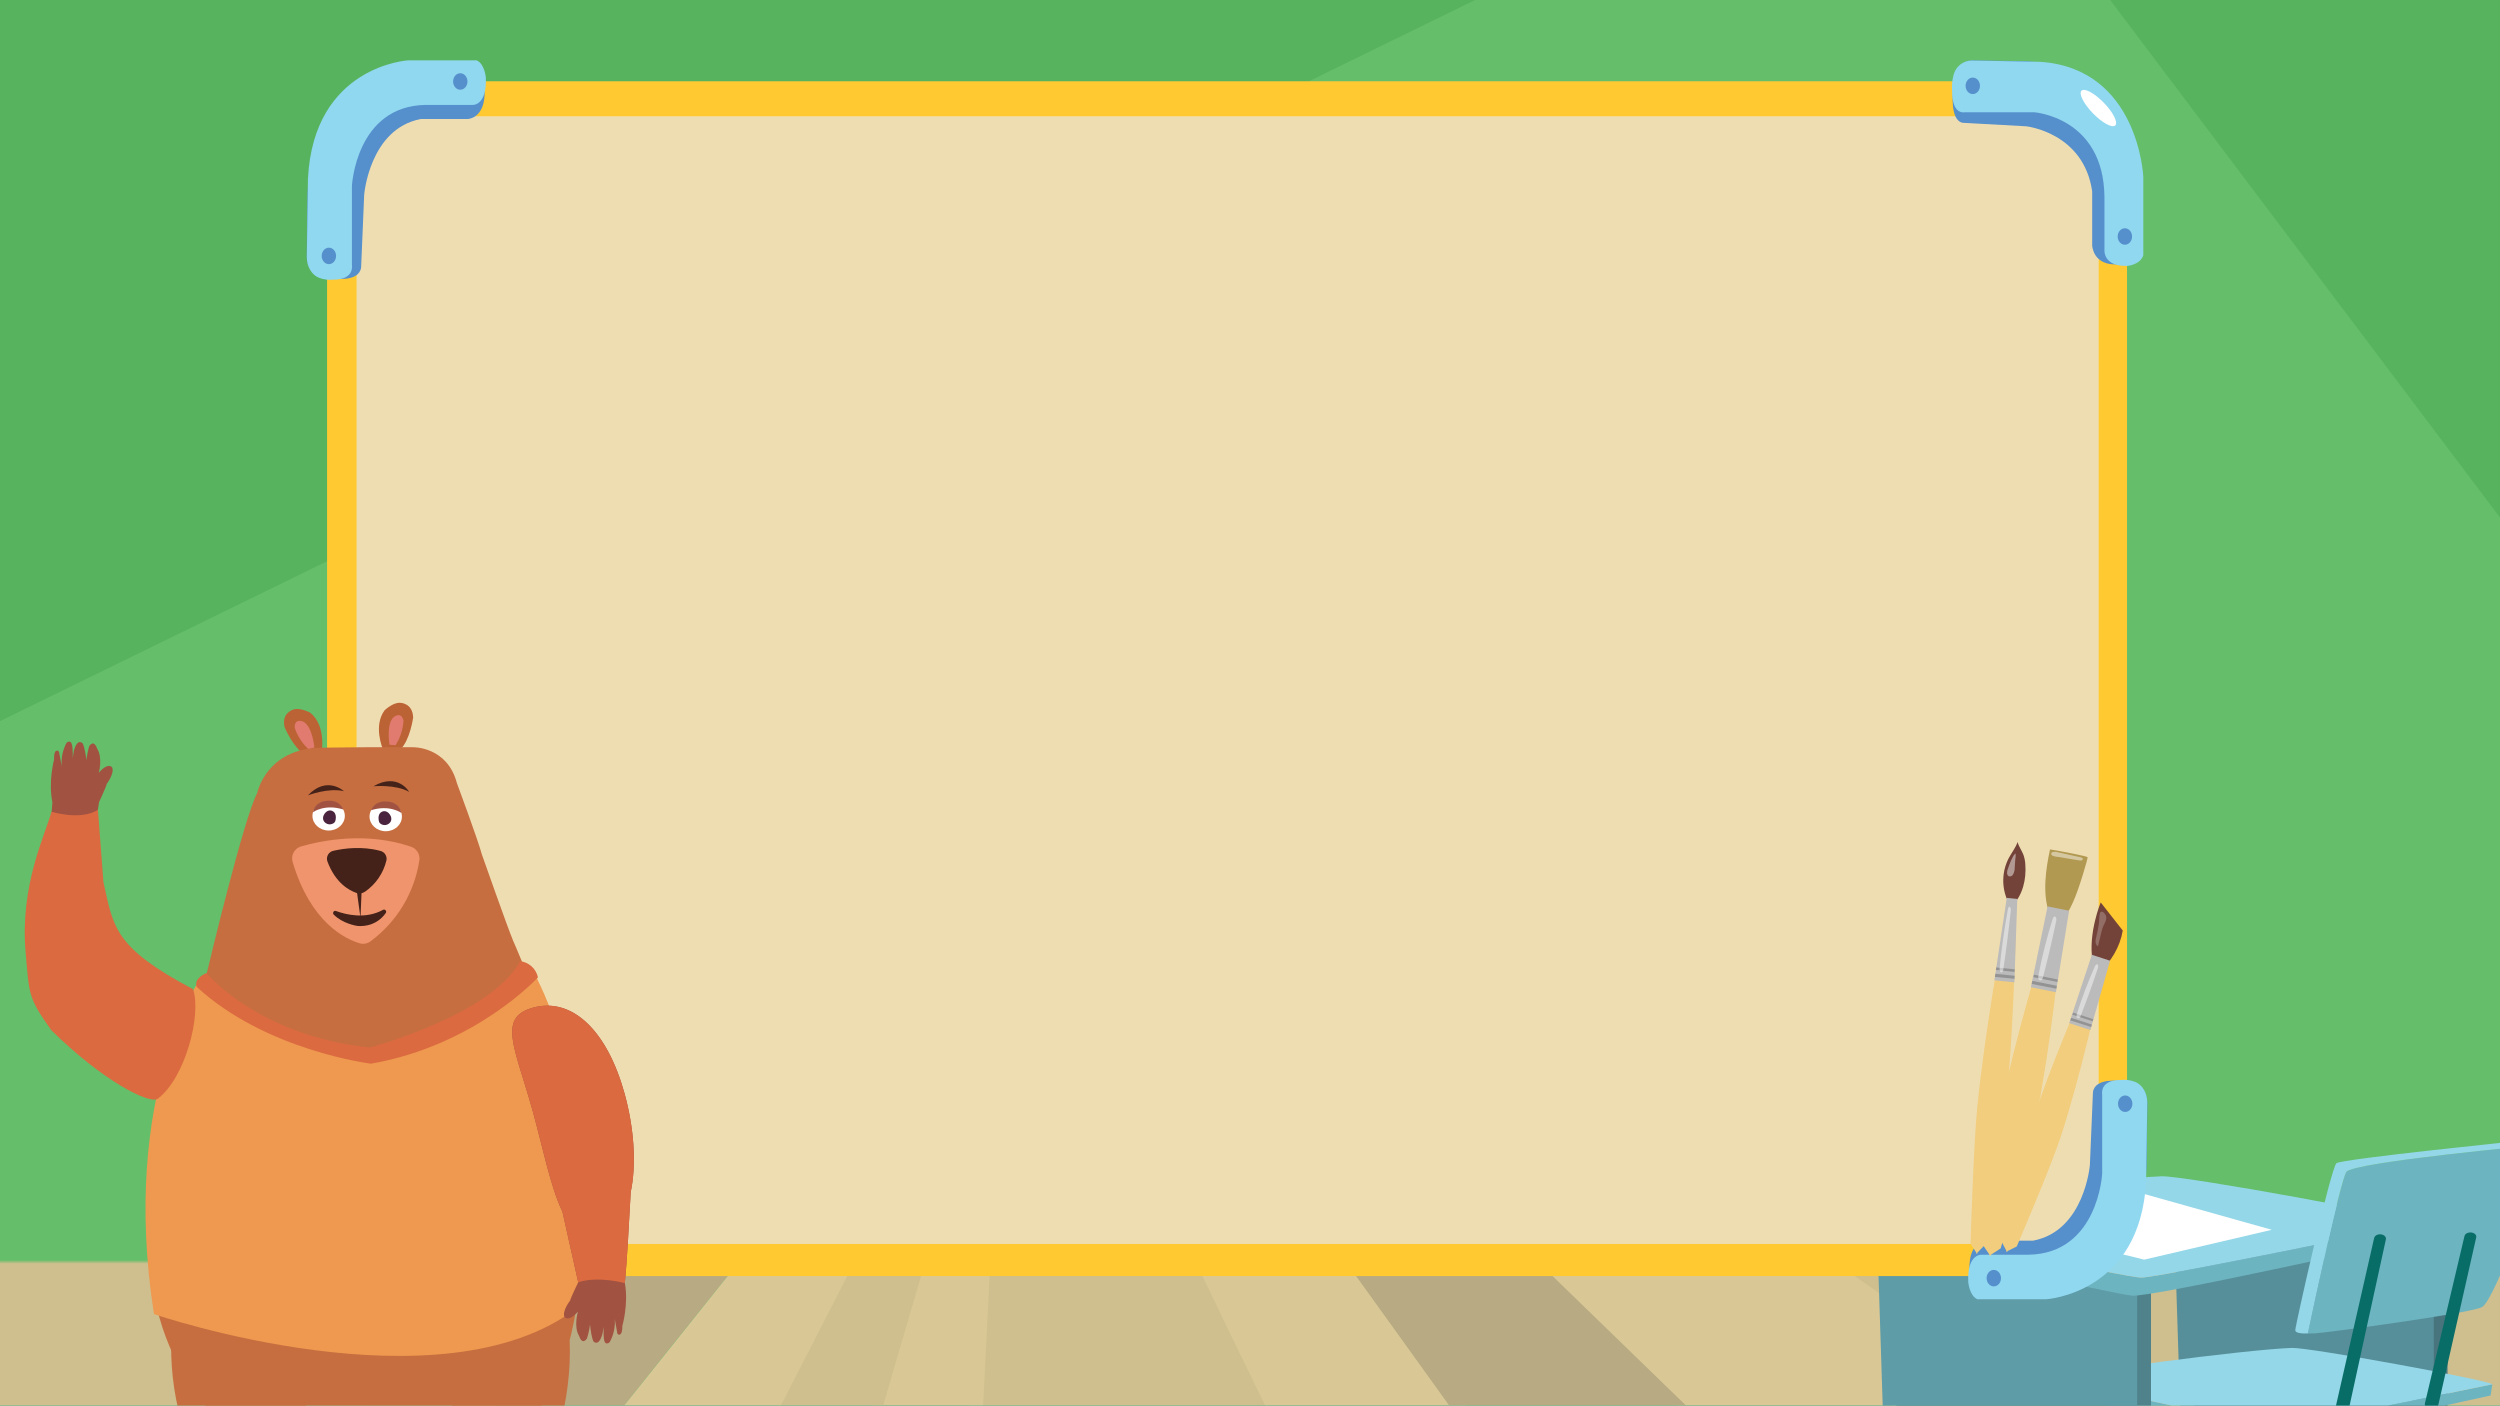 <svg width="1366" height="768" viewBox="0 0 1366 768" fill="none" xmlns="http://www.w3.org/2000/svg">
<rect x="0" y="0" width="1366" height="768" fill="#808080" stroke="none"/>
<g clip-path="url(#clip0)">
<rect width="1366" height="768" fill="#64BE6A"/>
<g opacity="0.9">
<mask id="mask0" mask-type="alpha" maskUnits="userSpaceOnUse" x="-5" y="689" width="1377" height="259">
<rect x="-4.038" y="689.433" width="1375.66" height="258.186" rx="2.991" fill="#C4C4C4"/>
</mask>
<g mask="url(#mask0)">
<path d="M-4.038 944.63V689.435C-4.038 687.783 -2.699 686.444 -1.047 686.444H364.262C367.087 686.444 368.337 690.001 366.132 691.768L47.763 946.963C47.232 947.389 46.572 947.621 45.892 947.621H-1.047C-2.699 947.621 -4.038 946.282 -4.038 944.63Z" fill="#DABF92"/>
<path d="M1371.62 946.573V692.424C1371.62 690.773 1370.28 689.434 1368.63 689.434H901.888C898.789 689.434 897.736 693.569 900.458 695.051L1367.2 949.2C1369.2 950.285 1371.62 948.842 1371.62 946.573Z" fill="#DABF92"/>
<path d="M532.507 686.444C532.507 686.452 532.513 686.458 532.521 686.458C564.558 686.412 617.261 686.509 650.057 686.461C651.191 686.459 652.153 686.975 652.661 687.99C661.77 706.187 749.672 881.531 786.882 946.171C788.035 948.174 786.551 950.611 784.24 950.611H526.396C524.704 950.611 523.348 949.208 523.407 947.516L532.507 686.444Z" fill="#DABF92"/>
<path d="M292.727 686.685C293.262 686.243 293.903 686.028 294.597 686.028H406.621C406.71 684.007 406.647 688.048 406.621 686.028L364.893 738.046C317.42 797.289 247.384 888.229 199.39 947.52C198.822 948.221 197.979 948.615 197.077 948.615H25.063C22.405 948.615 21.038 945.444 22.912 943.56C53.451 912.848 215.556 750.492 292.727 686.685Z" fill="#C1A785"/>
<path d="M786.755 950.611C785.694 950.611 784.75 950.114 784.216 949.197C749.457 889.469 667.703 719.521 653.892 690.718C652.942 688.736 654.435 686.542 656.633 686.537C670.22 686.507 678.89 686.445 678.956 686.444C678.958 686.444 678.957 686.446 678.957 686.448C678.957 686.45 678.958 686.451 678.96 686.451L735.83 686.544C736.656 686.545 737.4 686.839 737.961 687.446C786.621 740.088 903.728 915.52 924.008 946.058C925.327 948.043 923.849 950.611 921.467 950.611H786.755Z" fill="#E5C99B"/>
<path d="M1106.9 952.605C1106.12 952.605 1105.37 952.3 1104.81 951.754L840.565 693.568C838.648 691.694 839.974 688.438 842.655 688.438H999.852C1000.46 688.438 1001.06 688.627 1001.57 688.978L1370.82 947.164C1373.22 948.84 1372.03 952.605 1369.11 952.605H1106.9Z" fill="#E5C99B"/>
<path d="M538.099 686.445C539.809 686.445 541.172 687.876 541.086 689.585L528.205 947.77C528.126 949.361 526.812 950.611 525.218 950.611H434.421C432.476 950.611 431.015 948.918 431.486 947.03C438.577 918.636 485.721 729.893 496.343 688.57C496.683 687.25 497.84 686.458 499.203 686.458L538.099 686.445Z" fill="#E5C99B"/>
<path d="M506.33 686.911C506.263 685.294 506.406 688.529 506.33 686.911C506.33 686.92 506.332 686.916 506.329 686.925C506.25 687.193 478.601 780.833 463.689 833.743C452.137 874.729 434.679 936.288 431.223 948.473C430.858 949.759 429.693 950.611 428.356 950.611H337.761C335.532 950.611 334.086 948.261 335.091 946.272L465.485 688.108C465.999 687.09 467.048 686.453 468.189 686.466L506.33 686.911Z" fill="#DABF92"/>
<path d="M463.576 686.444H407.68C406.771 686.444 405.912 686.857 405.344 687.567L201.108 943.011C199.561 944.946 200.903 947.815 203.381 947.868L331.03 950.572C332.174 950.596 333.231 949.965 333.753 948.947L466.236 690.8C467.258 688.81 465.813 686.444 463.576 686.444Z" fill="#E5C99B"/>
<path d="M838.678 687.886C838.12 687.344 837.373 687.042 836.595 687.042H739.471C737.034 687.042 735.62 689.8 737.043 691.778L922.302 949.365C922.864 950.146 923.767 950.609 924.729 950.609H1102.07C1104.76 950.609 1106.08 947.343 1104.16 945.473L838.678 687.886Z" fill="#C1A785"/>
</g>
</g>
<path d="M1024.49 -106.829L-11.877 399.826C-13.818 400.775 -16.095 399.415 -16.179 397.256L-36.377 -120.842C-36.444 -122.557 -35.056 -123.977 -33.34 -123.949L1024.49 -106.829L1057.39 -122.916C1058.68 -123.545 1060.23 -123.173 1061.09 -122.029L1073.13 -106.042L1408.06 -100.621C1409.69 -100.595 1411 -99.264 1411 -97.631V333.588C1411 336.459 1407.35 337.68 1405.62 335.387L1073.13 -106.042L1024.49 -106.829Z" fill="#4BA751" fill-opacity="0.47"/>
<path d="M1337.34 691.197V826.146L1199.39 789.584L1195.21 659.953L1337.34 691.197Z" fill="#48757D"/>
<path d="M1329.81 690.533V825.482L1191.87 788.919L1187.69 659.288L1329.81 690.533Z" fill="#568F9A"/>
<path d="M1243.65 779.281C1251.34 779.281 1361.83 756.362 1361.83 756.362L1360.87 762.474C1360.87 762.474 1248.46 787.685 1239.81 786.921C1231.16 786.157 1123.55 761.71 1123.55 761.71C1123.55 761.71 1122.03 757.449 1124.44 754.36C1146.3 759.221 1236.9 779.281 1243.65 779.281Z" fill="#6DB4C1"/>
<path d="M1124.44 754.36C1124.74 753.969 1125.09 753.615 1125.47 753.306C1129.32 750.25 1227.28 737.352 1252.3 736.498C1261.66 736.179 1358.72 753.884 1361.83 756.362C1361.83 756.362 1251.34 779.281 1243.65 779.281C1236.9 779.281 1146.3 759.221 1124.44 754.36Z" fill="#94D7E8"/>
<path d="M1175.3 705.06V840.009L1037.35 803.447L1033.17 673.816L1175.3 705.06Z" fill="#4F828B"/>
<path d="M1167.78 704.395V839.345L1029.83 802.782L1025.65 673.151L1167.78 704.395Z" fill="#5E9CA7"/>
<path d="M1169.98 698.067C1179.92 698.067 1322.86 668.418 1322.86 668.418L1321.62 676.325C1321.62 676.325 1176.2 708.938 1165.01 707.95C1153.82 706.963 1014.61 675.336 1014.61 675.336C1014.61 675.336 1012.65 669.824 1015.76 665.828C1044.04 672.117 1161.24 698.067 1169.98 698.067Z" fill="#6DB4C1"/>
<path d="M1015.76 665.828C1016.15 665.322 1016.6 664.864 1017.1 664.465C1022.07 660.512 1148.79 643.826 1181.17 642.722C1193.27 642.309 1318.83 665.212 1322.86 668.418C1322.86 668.418 1179.92 698.068 1169.98 698.068C1161.24 698.067 1044.04 672.117 1015.76 665.828Z" fill="#94D7E8"/>
<path d="M1241.33 671.958L1171.59 688.267L1085.45 667.065L1165.7 650.746L1241.33 671.958Z" fill="white"/>
<path d="M1389.06 625.451L1389.06 625.453C1392.06 630.817 1363.58 710.681 1356.08 714.257C1348.59 717.833 1268.39 728.561 1264.64 728.561C1263.59 728.561 1262.31 728.606 1261 728.621C1264.44 712.422 1278.86 645.127 1282.06 640.33C1285.63 634.962 1387.29 625.554 1389.06 625.451Z" fill="#6DB4C1"/>
<path d="M1254.14 726.773C1254.14 724.389 1273.63 637.969 1276.63 635.585C1279.63 633.201 1380.54 623 1380.54 623L1389.06 625.451C1387.29 625.554 1285.63 634.962 1282.06 640.331C1278.86 645.127 1264.44 712.423 1261 728.621C1257.64 728.66 1254.14 728.49 1254.14 726.773Z" fill="#94D7E8"/>
<path d="M1301.12 674.464C1302.81 674.734 1303.93 675.943 1303.65 677.214L1281.44 778.875C1281.24 779.462 1280.85 779.972 1280.35 780.332C1279.84 780.693 1279.23 780.887 1278.61 780.887L1277.65 780.97C1275.5 781.159 1273.71 779.757 1274.07 778.168L1297.24 676.423C1297.55 675.067 1299.31 674.176 1301.12 674.464Z" fill="#096D67"/>
<path d="M1350.49 673.452C1352.18 673.713 1353.29 674.881 1353.01 676.109L1332.32 767.568C1332.11 768.143 1331.72 768.639 1331.22 768.987C1330.71 769.335 1330.11 769.518 1329.49 769.512L1328.54 769.593C1326.38 769.774 1324.59 768.42 1324.95 766.885L1346.6 675.345C1346.91 674.035 1348.68 673.174 1350.49 673.452Z" fill="#096D67"/>
<path d="M178.708 81.081L178.708 660.556C178.708 680.814 195.13 697.236 215.387 697.236L1125.53 697.236C1145.79 697.236 1162.21 680.814 1162.21 660.556V81.081C1162.21 60.824 1145.79 44.402 1125.53 44.402L215.387 44.402C195.13 44.402 178.708 60.824 178.708 81.081Z" fill="#FFC931"/>
<path d="M1146.71 63.528H194.823V679.698H1146.71V63.528Z" fill="#F4E1B5"/>
<g opacity="0.15">
<path opacity="0.15" d="M1146.71 63.528H194.823V679.698H1146.71V63.528Z" fill="#353535"/>
</g>
<path d="M257.937 40.661H220.504C220.504 40.661 171.06 44.025 167.987 105.854L167.568 139.972C167.568 144.966 170.186 149.678 174.33 151.215C176.822 152.161 179.505 152.49 182.151 152.176C182.151 152.176 196.061 154.388 197.318 146.218L198.995 106.334C198.995 106.334 201.928 70.294 230.002 65.008H255.702C255.702 65.008 265.34 64.688 264.781 49.311C264.781 49.311 262.407 42.583 257.937 40.661Z" fill="#5590CC"/>
<path d="M260.451 32.973H223.018C223.018 32.973 171.339 35.856 168.266 97.685L167.65 140.581C167.65 145.576 170.268 150.288 174.412 151.825C176.904 152.771 179.587 153.1 182.234 152.786C182.234 152.786 193.408 153.426 192.29 144.457V101.529C192.29 101.529 194.525 57.961 232.516 57.32H258.216C258.216 57.32 266.038 57.96 265.479 42.583C265.48 42.583 264.921 34.895 260.451 32.973Z" fill="#90D7F0"/>
<path d="M251.497 49.024C253.665 49.024 255.423 47.009 255.423 44.522C255.423 42.036 253.665 40.02 251.497 40.02C249.329 40.02 247.572 42.036 247.572 44.522C247.572 47.009 249.329 49.024 251.497 49.024Z" fill="#5590CC"/>
<path d="M179.705 144.33C181.873 144.33 183.63 142.314 183.63 139.828C183.63 137.342 181.873 135.326 179.705 135.326C177.537 135.326 175.779 137.342 175.779 139.828C175.779 142.314 177.537 144.33 179.705 144.33Z" fill="#5590CC"/>
<path d="M178.022 606.292V649.22C178.022 649.22 180.956 705.923 234.87 709.447L264.62 709.927C266.877 709.881 269.056 709.098 270.826 707.698C272.596 706.298 273.86 704.358 274.425 702.173C275.256 699.26 275.54 696.219 275.263 693.203C275.263 693.203 277.191 677.251 270.068 675.809L235.289 673.887C235.289 673.887 203.862 670.524 199.253 638.327V608.855C199.253 608.855 198.974 597.803 185.565 598.443C185.565 598.443 179.699 601.167 178.022 606.292Z" fill="#5590CC"/>
<path d="M171.318 603.409V646.337C171.318 646.337 173.832 705.603 227.746 709.127L265.152 709.834C267.408 709.787 269.588 709.005 271.358 707.605C273.128 706.205 274.391 704.264 274.956 702.079C275.787 699.167 276.071 696.125 275.794 693.109C275.794 693.109 276.353 680.295 268.531 681.576H231.098C231.098 681.576 193.107 679.014 192.548 635.445V605.972C192.548 605.972 193.107 597.002 179.698 597.643C179.698 597.643 172.994 598.284 171.318 603.409Z" fill="#90D7F0"/>
<path d="M181.389 618.179C183.558 618.179 185.315 616.163 185.315 613.677C185.315 611.191 183.558 609.175 181.389 609.175C179.221 609.175 177.464 611.191 177.464 613.677C177.464 616.163 179.221 618.179 181.389 618.179Z" fill="#5590CC"/>
<path d="M264.495 700.511C266.664 700.511 268.421 698.495 268.421 696.009C268.421 693.522 266.664 691.507 264.495 691.507C262.327 691.507 260.57 693.522 260.57 696.009C260.57 698.495 262.327 700.511 264.495 700.511Z" fill="#5590CC"/>
<path d="M1082.97 702.239H1120.4C1120.4 702.239 1169.85 698.875 1172.92 637.046L1173.34 602.928C1173.34 597.934 1170.72 593.222 1166.58 591.685C1164.09 590.739 1161.4 590.41 1158.76 590.724C1158.76 590.724 1144.85 588.512 1143.59 596.682L1141.91 636.566C1141.91 636.566 1138.98 672.606 1110.9 677.892H1085.2C1085.2 677.892 1075.57 678.212 1076.13 693.589C1076.13 693.589 1078.5 700.317 1082.97 702.239Z" fill="#5590CC"/>
<path d="M1080.46 709.928H1117.89C1117.89 709.928 1169.57 707.044 1172.64 645.216L1173.26 602.319C1173.26 597.325 1170.64 592.612 1166.49 591.076C1164 590.13 1161.32 589.8 1158.67 590.115C1158.67 590.115 1147.5 589.474 1148.62 598.444V641.371C1148.62 641.371 1146.38 684.94 1108.39 685.581H1082.69C1082.69 685.581 1074.87 684.94 1075.43 700.317C1075.43 700.317 1075.99 708.005 1080.46 709.928Z" fill="#90D7F0"/>
<path d="M1089.41 702.88C1091.58 702.88 1093.34 700.864 1093.34 698.378C1093.34 695.892 1091.58 693.876 1089.41 693.876C1087.24 693.876 1085.48 695.892 1085.48 698.378C1085.48 700.864 1087.24 702.88 1089.41 702.88Z" fill="#5590CC"/>
<path d="M1161.2 607.574C1163.37 607.574 1165.13 605.558 1165.13 603.072C1165.13 600.585 1163.37 598.57 1161.2 598.57C1159.03 598.57 1157.28 600.585 1157.28 603.072C1157.28 605.558 1159.03 607.574 1161.2 607.574Z" fill="#5590CC"/>
<path d="M1164.4 136.608V93.68C1164.4 93.68 1161.46 36.977 1107.55 33.453L1077.8 32.973C1075.54 33.019 1073.36 33.802 1071.59 35.202C1069.82 36.602 1068.56 38.542 1068 40.727C1067.16 43.64 1066.88 46.681 1067.16 49.697C1067.16 49.697 1065.23 65.649 1072.35 67.091L1107.13 69.013C1107.13 69.013 1138.56 72.376 1143.17 104.573V134.045C1143.17 134.045 1143.45 145.097 1156.86 144.457C1156.86 144.457 1162.72 141.734 1164.4 136.608Z" fill="#5590CC"/>
<path d="M1171.1 139.491V96.563C1171.1 96.563 1168.59 37.297 1114.67 33.773L1077.27 33.066C1075.01 33.113 1072.83 33.895 1071.06 35.295C1069.29 36.696 1068.03 38.636 1067.46 40.821C1066.63 43.733 1066.35 46.775 1066.63 49.791C1066.63 49.791 1066.07 62.605 1073.89 61.324H1111.32C1111.32 61.324 1149.31 63.887 1149.87 107.455V136.928C1149.87 136.928 1149.31 145.898 1162.72 145.257C1162.72 145.257 1169.43 144.616 1171.1 139.491Z" fill="#90D7F0"/>
<path d="M1161.03 133.725C1163.2 133.725 1164.96 131.709 1164.96 129.223C1164.96 126.736 1163.2 124.721 1161.03 124.721C1158.86 124.721 1157.1 126.736 1157.1 129.223C1157.1 131.709 1158.86 133.725 1161.03 133.725Z" fill="#5590CC"/>
<path d="M1077.92 51.393C1080.09 51.393 1081.85 49.377 1081.85 46.891C1081.85 44.405 1080.09 42.389 1077.92 42.389C1075.76 42.389 1074 44.405 1074 46.891C1074 49.377 1075.76 51.393 1077.92 51.393Z" fill="#5590CC"/>
<path d="M1155.79 68.525C1157.43 66.928 1154.63 61.385 1149.54 56.145C1144.44 50.904 1138.98 47.95 1137.34 49.547C1135.69 51.144 1138.49 56.687 1143.59 61.927C1148.69 67.168 1154.15 70.122 1155.79 68.525Z" fill="white"/>
<path d="M301.198 626.358C297.465 618.269 286.088 616.535 286.088 616.535V601.32H249.292V616.535C249.292 616.535 237.916 618.269 234.182 626.358C230.915 633.438 231.14 662.272 231.262 674.329C231.228 675.557 231.678 676.751 232.517 677.649C233.356 678.548 234.515 679.081 235.743 679.131H299.638C300.866 679.081 302.025 678.548 302.864 677.649C303.703 676.751 304.153 675.558 304.119 674.329C304.24 662.272 304.466 633.438 301.198 626.358Z" fill="#EE2E3D"/>
<path d="M304.119 669.716C304.154 670.945 303.703 672.138 302.864 673.037C302.025 673.936 300.866 674.468 299.638 674.518H235.743C234.515 674.468 233.356 673.936 232.517 673.037C231.679 672.138 231.228 670.945 231.263 669.716C231.243 667.693 231.219 665.196 231.21 662.41C231.193 667.097 231.231 671.33 231.263 674.444C231.228 675.673 231.679 676.866 232.517 677.765C233.356 678.663 234.515 679.195 235.743 679.246H299.638C300.866 679.195 302.025 678.663 302.864 677.765C303.703 676.866 304.154 675.673 304.119 674.444C304.15 671.33 304.189 667.097 304.172 662.41C304.163 665.196 304.139 667.693 304.119 669.716Z" fill="#E8203B"/>
<path d="M301.198 626.358C297.465 618.269 286.088 616.535 286.088 616.535V601.32H277.556V616.535C277.556 616.535 288.932 618.269 292.666 626.358C295.933 633.438 295.708 662.272 295.586 674.329C295.62 675.557 295.17 676.751 294.331 677.649C293.492 678.548 292.333 679.081 291.105 679.131H299.637C300.866 679.081 302.025 678.548 302.863 677.649C303.702 676.751 304.153 675.557 304.118 674.329C304.24 662.272 304.466 633.438 301.198 626.358Z" fill="#E8203B"/>
<path d="M288.331 612.192H247.05V608.907C247.05 606.236 248.111 603.675 249.999 601.786C251.888 599.898 254.449 598.837 257.12 598.837H278.26C280.931 598.837 283.492 599.898 285.381 601.787C287.27 603.675 288.331 606.237 288.331 608.908V612.192Z" fill="#E6E6E5"/>
<path d="M287.828 613.598H247.553V616.39H287.828V613.598Z" fill="#E6E6E5"/>
<path d="M285.174 598.837H275.397C276.234 598.837 277.037 599.169 277.629 599.761C278.221 600.353 278.554 601.156 278.554 601.994V612.192H288.331V601.994C288.331 601.156 287.998 600.353 287.406 599.761C286.814 599.169 286.011 598.837 285.174 598.837Z" fill="#D2D2D2"/>
<path d="M288.331 613.598H278.554V616.39H288.331V613.598Z" fill="#D2D2D2"/>
<path d="M249.292 616.535L290.866 620.755L286.089 616.535H249.292Z" fill="#E8203B"/>
<path d="M292.683 633.08H242.081V665.432H292.683V633.08Z" fill="#E6E6E5"/>
<path d="M280.25 633.079C275.257 637.942 270.264 642.804 265.27 647.667C264.45 648.465 263.342 649.329 262.28 648.9C261.246 648.481 260.904 647.029 259.846 646.677C259.447 646.608 259.037 646.628 258.647 646.734C258.256 646.841 257.893 647.031 257.584 647.293C251.837 650.986 247.01 655.945 243.473 661.789L251.374 662.851C253.999 660.186 256.637 657.534 259.287 654.895C259.899 654.285 260.859 653.645 261.533 654.186C261.795 654.479 262.005 654.815 262.153 655.179C262.432 655.563 262.815 655.859 263.256 656.031C263.698 656.204 264.18 656.246 264.645 656.153C265.572 655.952 266.442 655.545 267.191 654.962C270.502 652.549 273.553 649.798 276.293 646.752C279.7 643.172 283.017 639.508 286.243 635.761C287 634.916 287.697 634.02 288.33 633.079H280.25Z" fill="#EE2E3D"/>
<path d="M292.683 659.388H242.081V665.432H292.683V659.388Z" fill="#555554"/>
<path d="M292.683 633.08H242.081V635.45H292.683V633.08Z" fill="#555554"/>
<path d="M290.866 653.479C290.866 654.314 290.618 655.131 290.154 655.825C289.69 656.52 289.03 657.061 288.259 657.381C287.487 657.701 286.638 657.784 285.819 657.621C284.999 657.458 284.247 657.056 283.656 656.465C283.066 655.875 282.664 655.122 282.501 654.303C282.338 653.484 282.421 652.635 282.741 651.863C283.061 651.091 283.602 650.432 284.296 649.968C284.991 649.504 285.807 649.256 286.643 649.256C287.197 649.256 287.746 649.365 288.259 649.577C288.771 649.79 289.237 650.101 289.629 650.493C290.021 650.885 290.332 651.351 290.544 651.863C290.757 652.375 290.866 652.925 290.866 653.479Z" fill="#555554"/>
<path opacity="0.46" d="M240.045 629.21C238.435 633.232 237.86 637.594 238.37 641.896C238.426 643.094 238.681 644.275 239.123 645.391C239.368 646.095 239.806 646.717 240.387 647.185C240.968 647.653 241.669 647.948 242.409 648.038C243.15 648.127 243.901 648.007 244.576 647.691C245.252 647.375 245.826 646.875 246.231 646.249C247.262 644.836 247.892 643.171 248.055 641.429C248.657 637.372 248.35 632.951 250.585 629.512C251.828 627.835 253.33 626.365 255.033 625.158C255.831 624.518 256.698 623.699 256.617 622.679C256.544 622.288 256.382 621.919 256.144 621.6C255.906 621.281 255.597 621.021 255.243 620.84C252.259 618.98 249.114 620.326 246.378 621.911C243.552 623.618 241.337 626.172 240.045 629.21Z" fill="white"/>
<path opacity="0.46" d="M243.532 650.211C242.169 650.178 240.829 650.57 239.699 651.334C239.403 651.524 239.14 651.76 238.919 652.034C238.632 652.46 238.469 652.957 238.448 653.47C238.427 653.983 238.548 654.492 238.799 654.94C239.037 655.397 239.372 655.797 239.779 656.112C240.187 656.426 240.658 656.648 241.161 656.763C241.663 656.877 242.184 656.88 242.688 656.773C243.192 656.666 243.666 656.45 244.078 656.141C244.49 655.832 244.83 655.437 245.074 654.983C245.318 654.53 245.46 654.028 245.491 653.514C245.522 653 245.44 652.485 245.252 652.006C245.064 651.526 244.774 651.093 244.401 650.737L243.532 650.211Z" fill="white"/>
<path d="M249.292 601.32H248.204V612.192H249.292V601.32Z" fill="#D2D2D2"/>
<path d="M253.265 601.32H252.176V612.192H253.265V601.32Z" fill="#D2D2D2"/>
<path d="M257.238 601.32H256.149V612.192H257.238V601.32Z" fill="#D2D2D2"/>
<path d="M261.211 601.32H260.122V612.192H261.211V601.32Z" fill="#D2D2D2"/>
<path d="M265.183 601.32H264.095V612.192H265.183V601.32Z" fill="#D2D2D2"/>
<path d="M269.156 601.32H268.067V612.192H269.156V601.32Z" fill="#D2D2D2"/>
<path d="M273.129 601.32H272.041V612.192H273.129V601.32Z" fill="#D2D2D2"/>
<path d="M277.102 601.32H276.013V612.192H277.102V601.32Z" fill="#D2D2D2"/>
<path d="M269.569 601.439C269.907 601.438 270.335 601.372 270.421 601.045C270.526 600.645 270.012 600.386 269.607 600.305C266.626 599.826 263.602 599.677 260.588 599.862C258.141 599.922 255.693 599.982 253.245 600.041C252.267 600.065 248.738 599.483 248.294 600.727C247.865 601.928 249.814 601.517 250.526 601.515C251.704 601.51 252.882 601.505 254.06 601.501C256.546 601.491 259.033 601.481 261.52 601.471C264.203 601.461 266.886 601.45 269.569 601.439Z" fill="white"/>
<path d="M249.538 614.845C249.395 614.928 249.284 615.057 249.222 615.209C249.196 615.352 249.224 615.498 249.299 615.622C249.374 615.745 249.491 615.837 249.629 615.879C249.909 615.956 250.202 615.963 250.485 615.901C252.999 615.567 255.545 615.549 258.064 615.846C259.11 616.047 260.181 616.073 261.235 615.921C261.475 615.868 261.747 615.755 261.799 615.516C261.882 615.132 261.362 614.93 260.97 614.893C258.909 614.7 256.844 614.552 254.776 614.449C253.188 614.37 250.934 613.866 249.538 614.845Z" fill="white"/>
<path d="M338.382 613.598H298.107V616.39H338.382V613.598Z" fill="#E6E6E5"/>
<path d="M335.728 598.837H325.952C326.789 598.837 327.592 599.169 328.184 599.761C328.776 600.353 329.108 601.156 329.108 601.994V612.192H338.885V601.994C338.885 601.579 338.803 601.169 338.645 600.786C338.486 600.403 338.254 600.055 337.96 599.761C337.667 599.468 337.319 599.236 336.936 599.077C336.553 598.919 336.143 598.837 335.728 598.837Z" fill="#D2D2D2"/>
<path d="M338.885 613.598H329.108V616.39H338.885V613.598Z" fill="#D2D2D2"/>
<path d="M299.847 616.535L341.42 620.755L336.643 616.535H299.847Z" fill="#78C043"/>
<path d="M343.238 633.08H292.635V665.432H343.238V633.08Z" fill="#E6E6E5"/>
<path d="M330.805 633.079C325.812 637.942 320.819 642.804 315.825 647.667C315.005 648.465 313.897 649.329 312.835 648.9C311.801 648.481 311.459 647.029 310.401 646.677C310.002 646.608 309.592 646.628 309.201 646.734C308.811 646.841 308.448 647.031 308.139 647.293C302.391 650.986 297.565 655.945 294.027 661.789L301.929 662.851C304.554 660.186 307.191 657.534 309.841 654.895C310.454 654.285 311.414 653.645 312.088 654.186C312.35 654.479 312.559 654.815 312.708 655.179C312.987 655.563 313.37 655.859 313.811 656.031C314.253 656.204 314.735 656.246 315.2 656.153C316.127 655.951 316.997 655.544 317.746 654.962C321.057 652.549 324.107 649.798 326.847 646.752C330.255 643.172 333.572 639.508 336.798 635.761C337.555 634.916 338.252 634.02 338.884 633.079H330.805Z" fill="#78C043"/>
<path d="M343.238 659.388H292.635V665.432H343.238V659.388Z" fill="#555554"/>
<path d="M343.238 633.08H292.635V635.45H343.238V633.08Z" fill="#555554"/>
<path d="M340.183 656.465C341.832 654.816 341.832 652.142 340.183 650.493C338.534 648.844 335.86 648.844 334.211 650.493C332.562 652.142 332.562 654.816 334.211 656.465C335.86 658.114 338.534 658.114 340.183 656.465Z" fill="#555554"/>
<path opacity="0.46" d="M290.6 629.21C288.991 633.232 288.415 637.594 288.925 641.896C288.982 643.094 289.236 644.275 289.678 645.391C289.923 646.095 290.361 646.717 290.942 647.185C291.523 647.653 292.224 647.948 292.965 648.038C293.705 648.127 294.456 648.007 295.132 647.691C295.807 647.375 296.381 646.875 296.787 646.249C297.818 644.836 298.448 643.171 298.61 641.429C299.212 637.372 298.905 632.951 301.14 629.512C302.383 627.835 303.885 626.365 305.589 625.158C306.386 624.518 307.253 623.699 307.172 622.679C307.099 622.288 306.937 621.919 306.699 621.6C306.461 621.281 306.153 621.021 305.798 620.84C302.814 618.98 299.669 620.326 296.933 621.911C294.108 623.618 291.892 626.172 290.6 629.21Z" fill="white"/>
<path opacity="0.46" d="M294.087 650.211C292.723 650.178 291.383 650.57 290.253 651.334C289.957 651.524 289.694 651.76 289.473 652.034C289.186 652.46 289.023 652.957 289.002 653.47C288.981 653.983 289.103 654.492 289.354 654.94C289.591 655.397 289.926 655.797 290.334 656.111C290.741 656.426 291.213 656.648 291.715 656.762C292.217 656.877 292.738 656.88 293.242 656.773C293.745 656.665 294.22 656.45 294.632 656.141C295.044 655.832 295.383 655.436 295.627 654.983C295.871 654.529 296.014 654.028 296.045 653.514C296.075 653 295.994 652.485 295.806 652.006C295.618 651.526 295.328 651.093 294.956 650.737L294.087 650.211Z" fill="white"/>
<path d="M299.847 601.32H298.758V612.192H299.847V601.32Z" fill="#D2D2D2"/>
<path d="M303.82 601.32H302.731V612.192H303.82V601.32Z" fill="#D2D2D2"/>
<path d="M307.792 601.32H306.704V612.192H307.792V601.32Z" fill="#D2D2D2"/>
<path d="M311.765 601.32H310.676V612.192H311.765V601.32Z" fill="#D2D2D2"/>
<path d="M315.738 601.32H314.649V612.192H315.738V601.32Z" fill="#D2D2D2"/>
<path d="M319.711 601.32H318.622V612.192H319.711V601.32Z" fill="#D2D2D2"/>
<path d="M323.683 601.32H322.595V612.192H323.683V601.32Z" fill="#D2D2D2"/>
<path d="M327.656 601.32H326.568V612.192H327.656V601.32Z" fill="#D2D2D2"/>
<path d="M320.123 601.439C320.461 601.438 320.889 601.372 320.975 601.045C321.08 600.645 320.567 600.386 320.161 600.305C317.181 599.826 314.156 599.677 311.143 599.862L303.8 600.041C302.822 600.065 299.292 599.483 298.848 600.727C298.42 601.928 300.369 601.517 301.081 601.515C302.259 601.51 303.436 601.505 304.614 601.501L312.074 601.471C314.757 601.461 317.44 601.45 320.123 601.439Z" fill="white"/>
<path d="M300.092 614.845C299.949 614.929 299.838 615.057 299.776 615.209C299.75 615.352 299.778 615.498 299.853 615.622C299.928 615.745 300.046 615.837 300.184 615.879C300.463 615.956 300.757 615.963 301.039 615.901C303.554 615.567 306.1 615.549 308.618 615.846C309.664 616.047 310.736 616.073 311.79 615.921C312.029 615.868 312.301 615.755 312.353 615.516C312.437 615.132 311.916 614.93 311.524 614.893C309.463 614.7 307.398 614.552 305.33 614.449C303.742 614.37 301.489 613.866 300.092 614.845Z" fill="white"/>
<path d="M1106.65 472.497C1106.57 470.659 1106.22 468.842 1105.62 467.103C1104.71 464.686 1103.05 462.588 1102.42 460.08C1101.32 463.228 1099.18 465.871 1097.61 468.806C1095.75 472.357 1094.72 476.283 1094.59 480.291C1094.46 484.298 1095.24 488.283 1096.87 491.947L1097.28 494.22C1097.54 494.711 1097.89 495.263 1098.43 495.307C1098.66 495.292 1098.88 495.229 1099.09 495.122C1099.29 495.015 1099.46 494.866 1099.6 494.686C1105.24 489.081 1107.21 480.494 1106.65 472.497Z" fill="#734339"/>
<path d="M1101.41 512.274L1097.95 511.922L1097.39 511.864L1093.93 511.513C1093.73 513.493 1084.45 564.245 1080.41 604.524C1078.32 625.334 1076.69 679.522 1076.69 679.522L1079.83 684.452L1079.75 685.17L1080.07 684.84L1080.32 685.228L1080.39 684.51L1084.46 680.313C1084.46 680.313 1093.78 626.907 1095.92 606.103C1100.08 565.835 1101.21 514.254 1101.41 512.274Z" fill="#F1CD7D"/>
<path d="M1100.66 536.75L1089.74 535.639L1096.49 490.595L1102.25 491.181L1100.66 536.75Z" fill="#BBBBBB"/>
<path d="M1090.02 533.796L1100.72 534.788L1100.78 533.163L1090.27 532.094L1090.02 533.796Z" fill="#939393"/>
<path d="M1090.73 528.615L1090.58 530.002L1100.72 531.034L1100.87 529.647L1090.73 528.615Z" fill="#939393"/>
<path opacity="0.46" d="M1097.1 496.934C1095.15 507.404 1093.66 517.99 1092.64 528.619C1092.55 529.224 1092.56 529.841 1092.69 530.44C1092.84 531.005 1093.29 531.461 1093.74 531.31C1094.32 531.12 1094.54 530.192 1094.65 529.424C1096.22 518.866 1097.56 508.273 1098.68 497.644C1098.91 495.5 1097.59 494.305 1097.1 496.934Z" fill="white"/>
<path opacity="0.46" d="M1097.12 474.745C1096.76 475.591 1096.62 476.515 1096.71 477.43C1096.75 477.716 1096.85 477.99 1097.01 478.228C1097.17 478.466 1097.39 478.662 1097.65 478.799C1098.06 478.917 1098.49 478.897 1098.89 478.742C1099.29 478.586 1099.63 478.304 1099.85 477.938C1100.53 476.778 1100.87 475.45 1100.84 474.104C1100.93 472.689 1101.03 471.274 1101.12 469.859C1101.18 468.924 1101.66 467.061 1101.14 466.305C1099.24 468.549 1098.06 471.989 1097.12 474.745Z" fill="white"/>
<path d="M1140.69 468.362C1140.37 467.818 1126.19 465.076 1120.12 464.104C1117.77 475.19 1115.9 488.018 1119.68 498.953L1124.67 504.075C1128.67 501.512 1130.77 497.155 1132.68 493.005C1136.08 485.649 1140.9 468.722 1140.69 468.362Z" fill="#B29952"/>
<path d="M1126 517.998L1121.65 517.122L1120.93 516.978L1116.58 516.102C1116.19 518.036 1101 566.966 1093.15 606.307C1089.1 626.632 1083.37 680.139 1083.37 680.139L1087.01 685.509L1086.87 686.21L1087.3 685.931L1087.59 686.354L1087.73 685.653L1093.17 682.11C1093.17 682.11 1108.58 630.552 1112.71 610.241C1120.69 570.929 1125.61 519.932 1126 517.998Z" fill="#F1CD7D"/>
<path d="M1123.35 542.155L1109.67 539.403L1118.8 495.252L1130.56 497.619L1123.35 542.155Z" fill="#BBBBBB"/>
<path d="M1110.14 537.616L1123.57 540.22L1123.84 538.635L1110.48 535.946L1110.14 537.616Z" fill="#939393"/>
<path d="M1111.02 533.92L1124.14 536.56L1124.33 535.189L1111.39 532.585L1111.02 533.92Z" fill="#939393"/>
<path opacity="0.46" d="M1121.58 502.124C1118.41 512.22 1115.81 522.488 1113.8 532.878C1113.64 533.47 1113.62 534.089 1113.74 534.691C1113.8 534.983 1113.95 535.245 1114.19 535.431C1114.42 535.618 1114.71 535.718 1115.01 535.714C1115.74 535.612 1116.09 534.725 1116.28 533.98C1118.98 523.745 1121.39 513.44 1123.53 503.067C1123.96 500.976 1122.38 499.59 1121.58 502.124Z" fill="white"/>
<path opacity="0.46" d="M1136.3 470.135C1136.66 470.217 1137.04 470.216 1137.4 470.134C1137.58 470.088 1137.75 469.986 1137.86 469.841C1137.98 469.697 1138.05 469.518 1138.05 469.332C1138.02 468.792 1137.38 468.548 1136.85 468.431L1123.63 465.513C1122.69 465.305 1120.01 465.399 1120.96 467.057C1121.59 468.152 1124.65 468.183 1125.76 468.386C1129.26 469.026 1132.78 469.609 1136.3 470.135Z" fill="white"/>
<path d="M1159.87 508.452L1147.82 493.072C1147.82 493.072 1140.84 509.962 1143.37 524.996L1147.18 529.939C1150.91 528.119 1153.16 524.554 1155.24 521.15C1157.54 517.233 1159.11 512.93 1159.87 508.452Z" fill="#734339"/>
<path d="M1146.93 542.14L1143.25 540.943L1142.64 540.746L1138.96 539.548C1138.42 541.186 1120.33 582.067 1109.57 615.376C1104.01 632.585 1093.65 678.387 1093.65 678.387L1096.27 683.409L1096.08 684.003L1096.48 683.804L1096.68 684.199L1096.88 683.606L1101.95 681.083C1101.95 681.083 1120.5 637.946 1126.12 620.756C1137 587.485 1146.4 543.777 1146.93 542.14Z" fill="#F1CD7D"/>
<path d="M1142.2 562.812L1130.62 559.049L1142.98 521.7L1152.94 524.936L1142.2 562.812Z" fill="#BBBBBB"/>
<path d="M1131.21 557.548L1142.58 561.156L1142.98 559.811L1131.67 556.134L1131.21 557.548Z" fill="#939393"/>
<path d="M1132.34 554.433L1143.45 558.042L1143.75 556.873L1132.8 553.313L1132.34 554.433Z" fill="#939393"/>
<path opacity="0.46" d="M1144.7 527.936C1140.93 536.367 1137.65 545.006 1134.86 553.81C1134.66 554.307 1134.58 554.842 1134.62 555.375C1134.64 555.634 1134.75 555.877 1134.94 556.062C1135.12 556.247 1135.36 556.363 1135.62 556.389C1136.27 556.375 1136.65 555.641 1136.9 555.015C1140.26 546.414 1143.4 537.726 1146.3 528.95C1146.88 527.181 1145.64 525.82 1144.7 527.936Z" fill="white"/>
<path opacity="0.23" d="M1145.4 511.936C1145.12 512.838 1144.99 513.778 1145 514.722C1145.01 515.194 1145.13 515.657 1145.37 516.068C1145.6 516.48 1145.93 516.827 1146.33 517.079C1146.89 514.753 1147.45 512.427 1148.01 510.101C1148.3 508.719 1148.7 507.363 1149.22 506.046C1149.98 504.246 1151.46 502.299 1150.65 500.29C1150.33 499.489 1149.07 497.735 1147.98 498.186C1146.87 498.653 1147.07 503.088 1146.91 504.162C1146.54 506.778 1146.04 509.372 1145.4 511.936Z" fill="white"/>
<path d="M175.923 409.318C175.923 409.318 177.806 396.083 169.572 389.477C169.572 389.477 163.982 386.393 160.294 387.701C160.294 387.701 153.66 389.447 155.497 397.309C155.497 397.309 160.247 408.799 166.724 412.379L175.923 409.318Z" fill="#BC6335"/>
<path d="M168.669 409.459L171.775 408.357C171.775 408.357 170.755 396.692 165.509 394.229C165.509 394.229 160.775 392.26 161.042 397.706C162.57 402.196 165.191 406.235 168.669 409.459Z" fill="#E17A6F"/>
<path d="M209.065 408.91C209.065 408.91 203.862 396.596 210.134 388.105C210.134 388.105 214.75 383.695 218.649 384.017C218.649 384.017 225.509 384.009 225.743 392.079C225.743 392.079 224.087 404.401 218.741 409.518L209.065 408.91Z" fill="#BC6335"/>
<path d="M216.114 407.192L212.83 406.921C212.83 406.921 210.834 395.383 215.277 391.661C215.277 391.661 219.35 388.547 220.483 393.88C220.154 398.612 218.653 403.187 216.114 407.192Z" fill="#E17A6F"/>
<path d="M140.522 433.347C140.522 433.347 145.379 408.94 175.541 408.535C211.233 408.057 225.85 408.288 225.85 408.288C225.85 408.288 244.42 407.962 249.633 427.836C249.633 427.836 261.034 458.496 263.316 466.931C263.316 466.931 277.651 507.655 280.378 514.021C280.378 514.021 321.598 606.7 318.137 650.889C318.137 650.889 325.607 765.057 275.044 784.903C275.044 784.903 197.736 806.095 124.597 780.161C124.597 780.161 64.304 735.356 86.414 636.601L113.931 527.902C113.931 527.902 133.082 447.387 140.522 433.347Z" fill="#C66E40"/>
<path d="M223.561 432.682C223.561 432.682 217.484 421.883 203.993 429.627C203.993 429.627 216.127 428.444 223.561 432.682Z" fill="#442219"/>
<path d="M187.939 432.306C187.939 432.306 178.625 423.6 168.244 434.59C168.244 434.59 179.458 430.233 187.939 432.306Z" fill="#442219"/>
<path d="M179.57 453.795C184.453 453.795 188.412 450.211 188.412 445.79C188.412 441.37 184.453 437.786 179.57 437.786C174.686 437.786 170.727 441.37 170.727 445.79C170.727 450.211 174.686 453.795 179.57 453.795Z" fill="white"/>
<path d="M170.977 443.819C170.977 443.819 177.395 439.056 187.618 442.33C187.618 442.33 185.826 436.677 178.26 437.604C178.26 437.604 172.255 437.789 170.977 443.819Z" fill="#A15241"/>
<path d="M183.171 448.75C183.171 448.75 184.619 444.445 181.502 443.074C178.385 441.702 175.099 446.383 177.143 448.947C179.187 451.51 182.602 450.304 183.171 448.75Z" fill="#4A243E"/>
<path d="M210.759 454.188C215.643 454.188 219.602 450.604 219.602 446.184C219.602 441.763 215.643 438.179 210.759 438.179C205.875 438.179 201.916 441.763 201.916 446.184C201.916 450.604 205.875 454.188 210.759 454.188Z" fill="white"/>
<path d="M219.352 444.212C219.352 444.212 212.933 439.449 202.711 442.724C202.711 442.724 204.503 437.07 212.069 437.997C212.069 437.997 218.074 438.182 219.352 444.212Z" fill="#A15241"/>
<path d="M207.158 449.143C207.158 449.143 205.709 444.838 208.827 443.467C211.944 442.095 215.23 446.776 213.186 449.339C211.142 451.903 207.727 450.697 207.158 449.143Z" fill="#4A243E"/>
<path d="M164.518 462.481C175.697 459.258 200.092 454.266 224.606 462.648C226.111 463.158 227.389 464.18 228.218 465.535C229.047 466.891 229.375 468.494 229.144 470.066C226.462 487.792 216.85 503.727 202.42 514.367C201.586 514.988 200.618 515.407 199.594 515.59C198.57 515.773 197.517 515.715 196.52 515.421C188.8 513.131 169.695 504.21 159.863 470.855C159.616 470 159.541 469.104 159.642 468.22C159.743 467.335 160.017 466.479 160.45 465.701C160.883 464.923 161.465 464.238 162.163 463.685C162.861 463.133 163.661 462.723 164.518 462.481Z" fill="#EF946C"/>
<path d="M84.131 718.043C84.131 718.043 241.162 771.717 315.442 714.504C315.442 714.504 333.035 616.004 293.94 535.788C293.94 535.788 291.985 528.71 284.818 528.71C284.818 528.71 258.103 566.459 200.764 577.076C200.764 577.076 132.999 562.33 110.194 533.429C110.194 533.429 65.235 597.719 84.131 718.043Z" fill="#EE994F"/>
<path d="M112.8 531.659C112.8 531.659 140.818 565.869 202.067 572.357C202.067 572.357 268.528 554.662 284.166 525.171C286.514 525.445 288.717 526.444 290.47 528.03C292.222 529.616 293.435 531.71 293.94 534.019C293.94 534.019 260.058 571.177 202.718 581.204C202.718 581.204 145.379 574.127 107.587 539.327C107.587 539.327 104.981 535.198 112.8 531.659Z" fill="#DB6A40"/>
<path d="M290.953 606.696C281.348 572.163 271.273 555.579 291.973 550.384C312.673 545.189 331.635 562.858 341.24 597.392C346.484 616.245 347.844 636.215 344.64 651.319C343.676 668.591 342.672 688.336 341.426 701.112C343.521 712.484 340.053 724.445 340.053 724.445C340.162 730.541 337.762 729.143 337.762 729.143C337.569 728.983 337.415 728.781 337.313 728.552C337.21 728.323 337.162 728.073 337.172 727.823L335.883 720.445C336.243 724.47 335.499 728.517 333.731 732.152C332.937 734.45 331.371 734.025 331.371 734.025C331.121 733.974 330.891 733.85 330.711 733.67C330.531 733.489 330.407 733.259 330.357 733.009C329.733 731.787 329.741 727.926 329.851 724.965C329.544 727.096 329.069 729.21 329.069 729.21C327.014 736.14 324.258 732.935 324.258 732.935C323.275 730.902 322.686 726.667 322.375 723.664C322.07 726.288 321.507 728.877 320.694 731.391C317.872 735.236 316.46 730.002 316.46 730.002C313.28 724.883 315.784 716.703 315.784 716.703C310.44 722.654 308.428 719.54 308.428 719.54C307.03 716.302 311.533 710.6 311.533 710.6C311.679 709.437 315.513 701.537 315.932 700.676L307.312 662.093C300.724 648.442 296.531 626.749 290.953 606.696Z" fill="#A15241"/>
<path d="M315.932 700.676L307.312 662.094C300.724 648.442 296.53 626.749 290.953 606.696C281.347 572.163 271.273 555.579 291.973 550.384C312.673 545.189 331.634 562.858 341.24 597.392C346.484 616.245 347.844 636.215 344.64 651.319C343.676 668.591 342.671 688.336 341.425 701.112C341.427 701.112 326.702 697.011 315.932 700.676Z" fill="#DB6A40"/>
<path d="M182.372 464.824C188.002 463.556 197.765 462.227 207.766 464.911C208.891 465.161 209.875 465.839 210.508 466.803C211.142 467.766 211.374 468.938 211.157 470.07C209.513 477.042 205.338 483.153 199.442 487.22C198.759 487.693 197.975 487.999 197.153 488.114C196.33 488.228 195.493 488.147 194.707 487.878C190.707 486.51 183.256 482.441 178.865 470.591C178.665 469.981 178.6 469.336 178.673 468.699C178.747 468.061 178.957 467.448 179.29 466.9C179.624 466.352 180.072 465.882 180.604 465.524C181.135 465.166 181.739 464.927 182.372 464.824Z" fill="#442219"/>
<path d="M183.57 497.764C189.12 499.805 199.738 502.385 209.287 497.141C209.519 497.014 209.787 496.971 210.046 497.019C210.306 497.068 210.541 497.205 210.714 497.408C210.887 497.611 210.988 497.868 210.999 498.137C211.01 498.405 210.932 498.67 210.776 498.887C208.393 502.267 203.783 506.376 195.575 505.972C195.531 505.97 195.493 505.967 195.449 505.961C194.696 505.854 187.21 504.678 182.337 499.723C182.15 499.53 182.034 499.278 182.006 499.008C181.979 498.739 182.042 498.468 182.185 498.24C182.329 498.012 182.544 497.841 182.796 497.754C183.047 497.668 183.32 497.671 183.57 497.764Z" fill="#442219"/>
<path d="M196.976 501.613L194.804 485.758H197.628L196.976 501.613Z" fill="#442219"/>
<path d="M311.283 732.715C312.521 764.393 302.918 799.431 285.001 825.584C290.752 831.11 295.379 837.697 298.628 844.981C299.722 847.436 300.595 850.492 298.984 852.644C297.579 854.519 294.929 854.817 292.589 854.931C279.993 855.542 267.372 855.416 254.791 854.553C245.436 853.911 234.859 852.14 229.705 844.306C226.622 839.622 226.206 833.731 225.883 828.132C225.232 816.852 224.398 791.877 223.747 780.597L311.283 732.715Z" fill="#C66E40"/>
<path d="M93.52 734.733C93.21 766.693 103.125 797.915 121.817 823.841C116.216 829.519 111.766 836.227 108.712 843.595C107.685 846.078 106.894 849.157 108.562 851.265C110.016 853.102 112.673 853.329 115.015 853.38C127.623 853.655 140.236 853.192 152.789 851.994C162.124 851.102 172.649 849.05 177.594 841.081C180.55 836.316 180.809 830.416 180.982 824.811C181.332 813.517 181.462 785.752 181.811 774.458L93.52 734.733Z" fill="#C66E40"/>
<path d="M80.777 543.902C91.053 578.242 62.731 526.888 42.135 532.484C21.539 538.081 35.718 532.484 29.856 541.837C24.246 523.09 22.497 503.151 25.407 487.987C26.035 470.699 27.632 451.153 28.629 438.355C26.313 427.026 29.547 415 29.547 415C29.32 408.908 31.747 410.258 31.747 410.258C31.943 410.414 32.101 410.614 32.207 410.841C32.314 411.068 32.367 411.316 32.363 411.567L33.795 418.919C33.356 414.901 34.021 410.84 35.718 407.172C36.467 404.858 38.042 405.253 38.042 405.253C38.293 405.299 38.525 405.418 38.708 405.595C38.892 405.773 39.02 406 39.075 406.249C39.722 407.458 39.789 411.319 39.737 414.282C40.003 412.145 40.436 410.023 40.436 410.023C42.356 403.054 45.174 406.205 45.174 406.205C46.196 408.218 46.867 412.441 47.237 415.437C47.491 412.807 48.004 410.209 48.767 407.679C51.513 403.78 53.028 408.985 53.028 408.985C56.306 414.042 53.962 422.268 53.962 422.268C59.189 416.214 61.261 419.289 61.261 419.289C62.722 422.499 58.331 428.288 58.331 428.288C58.207 429.454 54.528 437.426 54.126 438.295L42.135 514.385C48.988 527.906 61.925 531.544 80.777 543.902Z" fill="#A15241"/>
<path d="M53.513 442.484L56.513 481.984C62.013 506.484 62 517.5 105.5 540.5C110.26 554.705 101 589.5 86 600.5C81 603.113 56.012 590.484 28.121 562.984C15.121 544.984 16.012 542.984 14.012 520.484C10.724 483.484 25.012 455.484 28.121 443.514C28.121 443.514 43.897 448.563 53.513 442.484Z" fill="#DB6A40"/>
</g>
<defs>
<clipPath id="clip0">
<rect width="1366" height="768" fill="white"/>
</clipPath>
</defs>
</svg>
